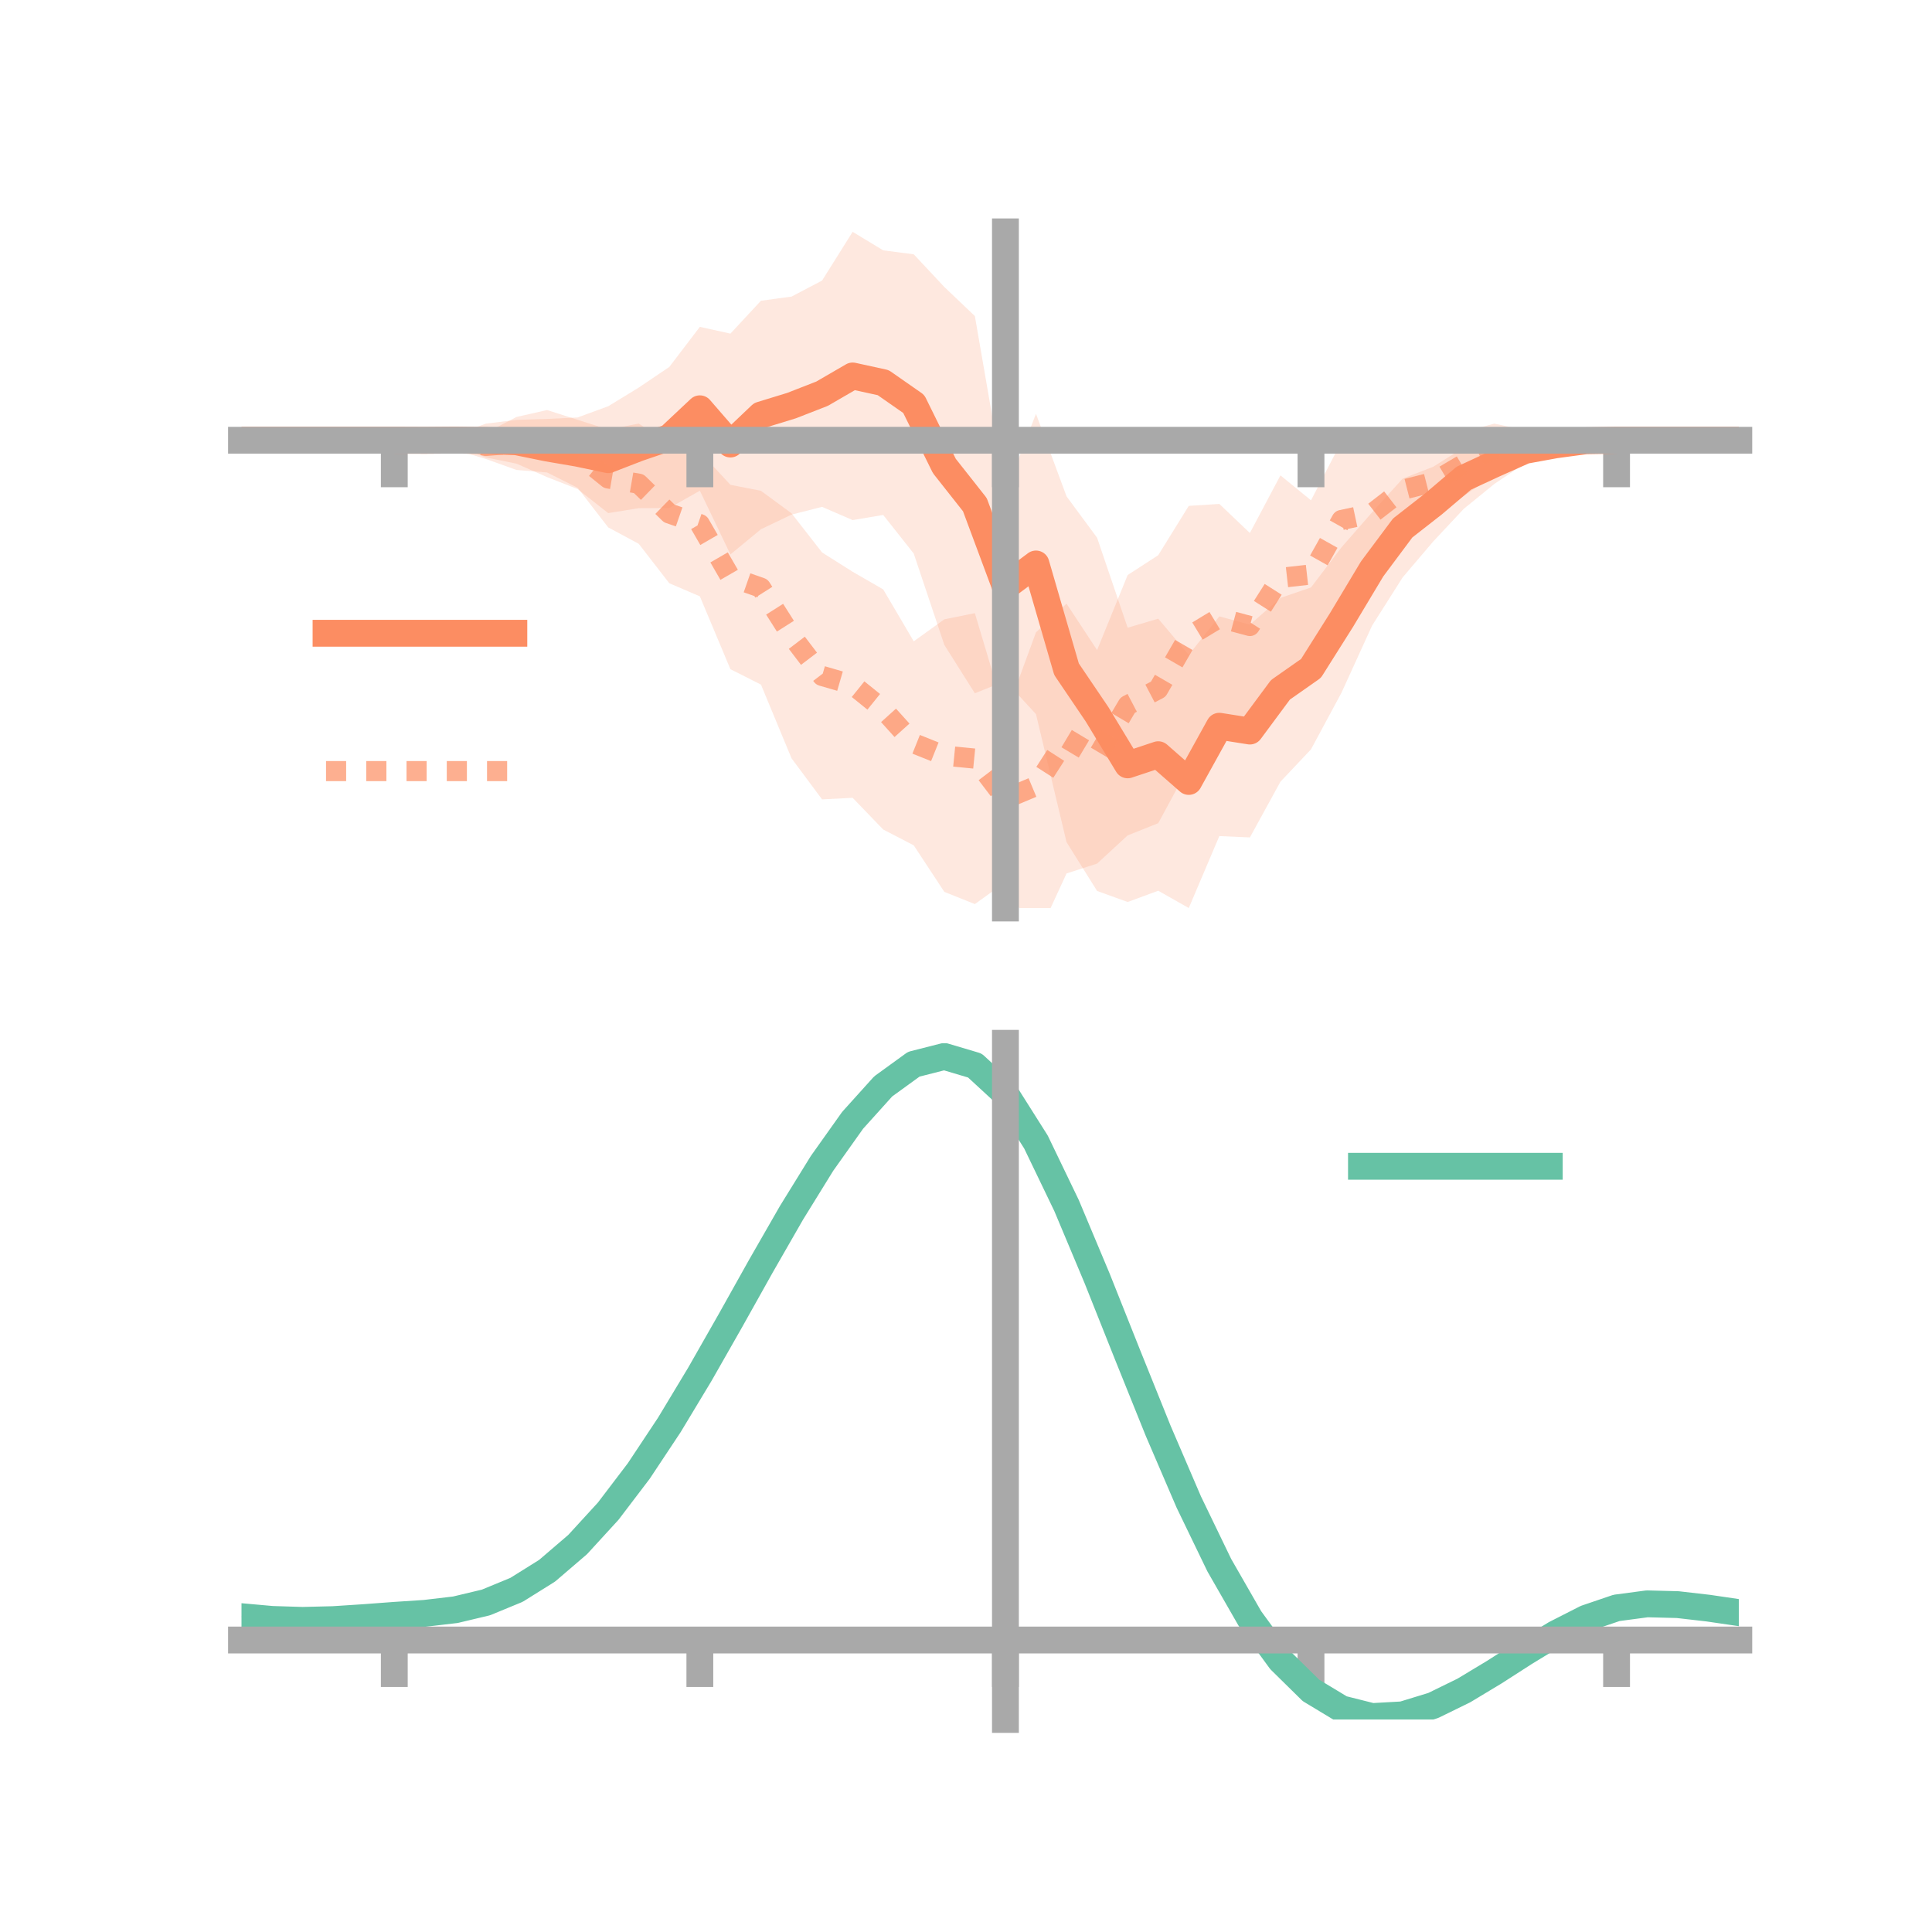 <?xml version="1.0" encoding="utf-8" standalone="no"?>
<!DOCTYPE svg PUBLIC "-//W3C//DTD SVG 1.1//EN"
  "http://www.w3.org/Graphics/SVG/1.1/DTD/svg11.dtd">
<!-- Created with matplotlib (https://matplotlib.org/) -->
<svg height="144pt" version="1.1" viewBox="0 0 144 144" width="144pt" xmlns="http://www.w3.org/2000/svg" xmlns:xlink="http://www.w3.org/1999/xlink">
 <defs>
  <style type="text/css">*{stroke-linecap:butt;stroke-linejoin:round;}</style>
 </defs>
 <g id="figure_1">
  <g id="patch_1">
   <path d="M 0 144 
L 144 144 
L 144 0 
L 0 0 
z
" style="fill:none;"/>
  </g>
  <g id="axes_1">
   <g id="patch_2">
    <path d="M 18 67.68 
L 129.6 67.68 
L 129.6 17.28 
L 18 17.28 
z
" style="fill:none;"/>
   </g>
   <g id="PolyCollection_1">
    <path clip-path="url(#p42fad6a27f)" d="M 18 32.813 
L 18 32.813 
L 20.278 32.813 
L 22.555 32.813 
L 24.833 32.813 
L 27.11 32.813 
L 29.388 32.813 
L 31.665 32.657 
L 33.943 32.402 
L 36.22 31.574 
L 38.498 31.296 
L 40.776 31.225 
L 43.053 31.114 
L 45.331 30.28 
L 47.608 28.888 
L 49.886 27.35 
L 52.163 24.362 
L 54.441 24.866 
L 56.718 22.414 
L 58.996 22.107 
L 61.273 20.911 
L 63.551 17.28 
L 65.829 18.659 
L 68.106 18.955 
L 70.384 21.39 
L 72.661 23.558 
L 74.939 36.712 
L 77.216 30.842 
L 79.494 36.996 
L 81.771 40.08 
L 84.049 46.787 
L 86.327 46.112 
L 88.604 48.81 
L 90.882 45.941 
L 93.159 46.56 
L 95.437 44.566 
L 97.714 43.784 
L 99.992 40.791 
L 102.269 38.185 
L 104.547 35.672 
L 106.824 34.789 
L 109.102 33.359 
L 111.38 33.102 
L 113.657 32.603 
L 115.935 32.774 
L 118.212 32.648 
L 120.49 32.813 
L 122.767 32.813 
L 125.045 32.813 
L 127.322 32.813 
L 129.6 32.813 
L 129.6 32.813 
L 129.6 32.813 
L 127.322 32.813 
L 125.045 32.813 
L 122.767 32.813 
L 120.49 32.813 
L 118.212 33.054 
L 115.935 33.542 
L 113.657 34.543 
L 111.38 36.069 
L 109.102 37.925 
L 106.824 40.358 
L 104.547 43.035 
L 102.269 46.627 
L 99.992 51.62 
L 97.714 55.852 
L 95.437 58.264 
L 93.159 62.417 
L 90.882 62.318 
L 88.604 67.68 
L 86.327 66.39 
L 84.049 67.23 
L 81.771 66.407 
L 79.494 62.769 
L 77.216 53.228 
L 74.939 50.756 
L 72.661 51.673 
L 70.384 48.066 
L 68.106 41.261 
L 65.829 38.382 
L 63.551 38.765 
L 61.273 37.778 
L 58.996 38.357 
L 56.718 39.445 
L 54.441 41.325 
L 52.163 36.574 
L 49.886 37.864 
L 47.608 37.877 
L 45.331 38.244 
L 43.053 36.452 
L 40.776 35.561 
L 38.498 34.558 
L 36.22 34.098 
L 33.943 33.207 
L 31.665 32.988 
L 29.388 32.813 
L 27.11 32.813 
L 24.833 32.813 
L 22.555 32.813 
L 20.278 32.813 
L 18 32.813 
z
" style="fill:#fc8d62;fill-opacity:0.2;"/>
   </g>
   <g id="PolyCollection_2">
    <path clip-path="url(#p42fad6a27f)" d="M 18 32.813 
L 18 32.813 
L 20.278 32.813 
L 22.555 32.813 
L 24.833 32.813 
L 27.11 32.813 
L 29.388 32.813 
L 31.665 32.703 
L 33.943 31.968 
L 36.22 32.265 
L 38.498 31.078 
L 40.776 30.562 
L 43.053 31.29 
L 45.331 32.016 
L 47.608 31.572 
L 49.886 33.074 
L 52.163 33.676 
L 54.441 36.136 
L 56.718 36.582 
L 58.996 38.258 
L 61.273 41.177 
L 63.551 42.616 
L 65.829 43.931 
L 68.106 47.8 
L 70.384 46.162 
L 72.661 45.7 
L 74.939 53.335 
L 77.216 47.13 
L 79.494 44.994 
L 81.771 48.454 
L 84.049 42.86 
L 86.327 41.382 
L 88.604 37.705 
L 90.882 37.56 
L 93.159 39.727 
L 95.437 35.431 
L 97.714 37.29 
L 99.992 32.905 
L 102.269 33.787 
L 104.547 32.629 
L 106.824 33.283 
L 109.102 32.189 
L 111.38 31.573 
L 113.657 32.071 
L 115.935 32.434 
L 118.212 32.748 
L 120.49 32.812 
L 122.767 32.813 
L 125.045 32.813 
L 127.322 32.813 
L 129.6 32.813 
L 129.6 32.813 
L 129.6 32.813 
L 127.322 32.813 
L 125.045 32.813 
L 122.767 32.813 
L 120.49 32.813 
L 118.212 32.953 
L 115.935 33.453 
L 113.657 33.908 
L 111.38 35.36 
L 109.102 36.977 
L 106.824 38.573 
L 104.547 40.381 
L 102.269 42.753 
L 99.992 44.608 
L 97.714 48.342 
L 95.437 50.716 
L 93.159 53.589 
L 90.882 54.537 
L 88.604 57.15 
L 86.327 61.358 
L 84.049 62.265 
L 81.771 64.367 
L 79.494 65.103 
L 77.216 70.044 
L 74.939 65.748 
L 72.661 67.385 
L 70.384 66.473 
L 68.106 63.008 
L 65.829 61.827 
L 63.551 59.465 
L 61.273 59.582 
L 58.996 56.52 
L 56.718 51.026 
L 54.441 49.878 
L 52.163 44.448 
L 49.886 43.472 
L 47.608 40.532 
L 45.331 39.308 
L 43.053 36.358 
L 40.776 35.215 
L 38.498 35.028 
L 36.22 34.211 
L 33.943 33.523 
L 31.665 32.913 
L 29.388 32.813 
L 27.11 32.813 
L 24.833 32.813 
L 22.555 32.813 
L 20.278 32.813 
L 18 32.813 
z
" style="fill:#fc8d62;fill-opacity:0.2;"/>
   </g>
   <g id="matplotlib.axis_1">
    <g id="xtick_1">
     <g id="line2d_1">
      <defs>
       <path d="M 0 0 
L 0 3.5 
" id="m4c54727945" style="stroke:#a9a9a9;stroke-width:2;"/>
      </defs>
      <g>
       <use style="fill:#a9a9a9;stroke:#a9a9a9;stroke-width:2;" x="29.388" xlink:href="#m4c54727945" y="32.813"/>
      </g>
     </g>
    </g>
    <g id="xtick_2">
     <g id="line2d_2">
      <g>
       <use style="fill:#a9a9a9;stroke:#a9a9a9;stroke-width:2;" x="52.163" xlink:href="#m4c54727945" y="32.813"/>
      </g>
     </g>
    </g>
    <g id="xtick_3">
     <g id="line2d_3">
      <g>
       <use style="fill:#a9a9a9;stroke:#a9a9a9;stroke-width:2;" x="74.939" xlink:href="#m4c54727945" y="32.813"/>
      </g>
     </g>
    </g>
    <g id="xtick_4">
     <g id="line2d_4">
      <g>
       <use style="fill:#a9a9a9;stroke:#a9a9a9;stroke-width:2;" x="97.714" xlink:href="#m4c54727945" y="32.813"/>
      </g>
     </g>
    </g>
    <g id="xtick_5">
     <g id="line2d_5">
      <g>
       <use style="fill:#a9a9a9;stroke:#a9a9a9;stroke-width:2;" x="120.49" xlink:href="#m4c54727945" y="32.813"/>
      </g>
     </g>
    </g>
   </g>
   <g id="matplotlib.axis_2"/>
   <g id="line2d_6">
    <path clip-path="url(#p42fad6a27f)" d="M 18 32.813 
L 20.278 32.813 
L 22.555 32.813 
L 24.833 32.813 
L 27.11 32.813 
L 29.388 32.813 
L 31.665 32.822 
L 33.943 32.805 
L 36.22 32.836 
L 38.498 32.927 
L 40.776 33.393 
L 43.053 33.783 
L 45.331 34.262 
L 47.608 33.383 
L 49.886 32.607 
L 52.163 30.468 
L 54.441 33.096 
L 56.718 30.93 
L 58.996 30.232 
L 61.273 29.344 
L 63.551 28.022 
L 65.829 28.52 
L 68.106 30.108 
L 70.384 34.728 
L 72.661 37.615 
L 74.939 43.734 
L 77.216 42.035 
L 79.494 49.882 
L 81.771 53.244 
L 84.049 57.009 
L 86.327 56.251 
L 88.604 58.245 
L 90.882 54.129 
L 93.159 54.489 
L 95.437 51.415 
L 97.714 49.818 
L 99.992 46.205 
L 102.269 42.406 
L 104.547 39.353 
L 106.824 37.574 
L 109.102 35.642 
L 111.38 34.586 
L 113.657 33.573 
L 115.935 33.158 
L 118.212 32.851 
L 120.49 32.813 
L 122.767 32.813 
L 125.045 32.813 
L 127.322 32.813 
L 129.6 32.813 
" style="fill:none;stroke:#fc8d62;stroke-linecap:square;stroke-width:2;"/>
   </g>
   <g id="line2d_7">
    <path clip-path="url(#p42fad6a27f)" d="M 18 32.813 
L 20.278 32.813 
L 22.555 32.813 
L 24.833 32.813 
L 27.11 32.813 
L 29.388 32.813 
L 31.665 32.808 
L 33.943 32.746 
L 36.22 33.238 
L 38.498 33.053 
L 40.776 32.888 
L 43.053 33.824 
L 45.331 35.662 
L 47.608 36.052 
L 49.886 38.273 
L 52.163 39.062 
L 54.441 43.007 
L 56.718 43.804 
L 58.996 47.389 
L 61.273 50.38 
L 63.551 51.04 
L 65.829 52.879 
L 68.106 55.404 
L 70.384 56.318 
L 72.661 56.543 
L 74.939 59.541 
L 77.216 58.587 
L 79.494 55.049 
L 81.771 56.411 
L 84.049 52.562 
L 86.327 51.37 
L 88.604 47.428 
L 90.882 46.048 
L 93.159 46.658 
L 95.437 43.073 
L 97.714 42.816 
L 99.992 38.756 
L 102.269 38.27 
L 104.547 36.505 
L 106.824 35.928 
L 109.102 34.583 
L 111.38 33.467 
L 113.657 32.989 
L 115.935 32.944 
L 118.212 32.85 
L 120.49 32.813 
L 122.767 32.813 
L 125.045 32.813 
L 127.322 32.813 
L 129.6 32.813 
" style="fill:none;stroke:#fc8d62;stroke-dasharray:1.5,1.5;stroke-dashoffset:0;stroke-opacity:0.7;stroke-width:1.5;"/>
   </g>
   <g id="patch_3">
    <path d="M 74.939 67.68 
L 74.939 17.28 
" style="fill:none;stroke:#a9a9a9;stroke-linecap:square;stroke-linejoin:miter;stroke-width:2;"/>
   </g>
   <g id="patch_4">
    <path d="M 129.6 67.68 
L 129.6 17.28 
" style="fill:none;"/>
   </g>
   <g id="patch_5">
    <path d="M 18 32.813 
L 129.6 32.813 
" style="fill:none;stroke:#a9a9a9;stroke-linecap:square;stroke-linejoin:miter;stroke-width:2;"/>
   </g>
   <g id="patch_6">
    <path d="M 18 17.28 
L 129.6 17.28 
" style="fill:none;"/>
   </g>
   <g id="legend_1">
    <g id="line2d_8">
     <path d="M 24.3 47.2 
L 38.3 47.2 
" style="fill:none;stroke:#fc8d62;stroke-linecap:square;stroke-width:2;"/>
    </g>
    <g id="line2d_9"/>
    <g id="text_1">
     <!--   -->
     <g transform="translate(43.9 49.65)scale(0.07 -0.07)">
      <defs>
       <path id="DejaVuSans-32"/>
      </defs>
      <use xlink:href="#DejaVuSans-32"/>
     </g>
    </g>
    <g id="line2d_10">
     <path d="M 24.3 57.474 
L 38.3 57.474 
" style="fill:none;stroke:#fc8d62;stroke-dasharray:1.5,1.5;stroke-dashoffset:0;stroke-opacity:0.7;stroke-width:1.5;"/>
    </g>
    <g id="line2d_11"/>
    <g id="text_2">
     <!--   -->
     <g transform="translate(43.9 59.924)scale(0.07 -0.07)">
      <use xlink:href="#DejaVuSans-32"/>
     </g>
    </g>
   </g>
  </g>
  <g id="axes_2">
   <g id="patch_7">
    <path d="M 18 128.16 
L 129.6 128.16 
L 129.6 77.76 
L 18 77.76 
z
" style="fill:none;"/>
   </g>
   <g id="PolyCollection_3">
    <path clip-path="url(#pcbec7c47a4)" d="M 18 120.539 
L 18 120.458 
L 20.278 120.671 
L 22.555 120.743 
L 24.833 120.679 
L 27.11 120.522 
L 29.388 120.344 
L 31.665 120.189 
L 33.943 119.916 
L 36.22 119.367 
L 38.498 118.415 
L 40.776 116.969 
L 43.053 114.978 
L 45.331 112.434 
L 47.608 109.369 
L 49.886 105.849 
L 52.163 101.975 
L 54.441 97.877 
L 56.718 93.711 
L 58.996 89.649 
L 61.273 85.882 
L 63.551 82.608 
L 65.829 80.03 
L 68.106 78.349 
L 70.384 77.76 
L 72.661 78.45 
L 74.939 80.585 
L 77.216 84.246 
L 79.494 89.052 
L 81.771 94.565 
L 84.049 100.375 
L 86.327 106.125 
L 88.604 111.514 
L 90.882 116.307 
L 93.159 120.338 
L 95.437 123.502 
L 97.714 125.764 
L 99.992 127.146 
L 102.269 127.723 
L 104.547 127.602 
L 106.824 126.918 
L 109.102 125.823 
L 111.38 124.477 
L 113.657 123.041 
L 115.935 121.675 
L 118.212 120.532 
L 120.49 119.76 
L 122.767 119.461 
L 125.045 119.524 
L 127.322 119.795 
L 129.6 120.142 
L 129.6 120.249 
L 129.6 120.249 
L 127.322 119.927 
L 125.045 119.674 
L 122.767 119.621 
L 120.49 119.925 
L 118.212 120.705 
L 115.935 121.878 
L 113.657 123.292 
L 111.38 124.783 
L 109.102 126.181 
L 106.824 127.317 
L 104.547 128.026 
L 102.269 128.16 
L 99.992 127.591 
L 97.714 126.225 
L 95.437 124.008 
L 93.159 120.928 
L 90.882 117.023 
L 88.604 112.388 
L 86.327 107.179 
L 84.049 101.618 
L 81.771 95.994 
L 79.494 90.653 
L 77.216 85.996 
L 74.939 82.45 
L 72.661 80.387 
L 70.384 79.725 
L 68.106 80.296 
L 65.829 81.916 
L 63.551 84.392 
L 61.273 87.53 
L 58.996 91.133 
L 56.718 95.01 
L 54.441 98.982 
L 52.163 102.884 
L 49.886 106.569 
L 47.608 109.918 
L 45.331 112.838 
L 43.053 115.268 
L 40.776 117.18 
L 38.498 118.58 
L 36.22 119.509 
L 33.943 120.046 
L 31.665 120.309 
L 29.388 120.454 
L 27.11 120.616 
L 24.833 120.754 
L 22.555 120.804 
L 20.278 120.733 
L 18 120.539 
z
" style="fill:#66c2a5;fill-opacity:0.2;"/>
   </g>
   <g id="matplotlib.axis_3">
    <g id="xtick_6">
     <g id="line2d_12">
      <g>
       <use style="fill:#a9a9a9;stroke:#a9a9a9;stroke-width:2;" x="29.388" xlink:href="#m4c54727945" y="122.238"/>
      </g>
     </g>
    </g>
    <g id="xtick_7">
     <g id="line2d_13">
      <g>
       <use style="fill:#a9a9a9;stroke:#a9a9a9;stroke-width:2;" x="52.163" xlink:href="#m4c54727945" y="122.238"/>
      </g>
     </g>
    </g>
    <g id="xtick_8">
     <g id="line2d_14">
      <g>
       <use style="fill:#a9a9a9;stroke:#a9a9a9;stroke-width:2;" x="74.939" xlink:href="#m4c54727945" y="122.238"/>
      </g>
     </g>
    </g>
    <g id="xtick_9">
     <g id="line2d_15">
      <g>
       <use style="fill:#a9a9a9;stroke:#a9a9a9;stroke-width:2;" x="97.714" xlink:href="#m4c54727945" y="122.238"/>
      </g>
     </g>
    </g>
    <g id="xtick_10">
     <g id="line2d_16">
      <g>
       <use style="fill:#a9a9a9;stroke:#a9a9a9;stroke-width:2;" x="120.49" xlink:href="#m4c54727945" y="122.238"/>
      </g>
     </g>
    </g>
   </g>
   <g id="matplotlib.axis_4"/>
   <g id="line2d_17">
    <path clip-path="url(#pcbec7c47a4)" d="M 18 120.498 
L 20.278 120.702 
L 22.555 120.773 
L 24.833 120.717 
L 27.11 120.569 
L 29.388 120.399 
L 31.665 120.249 
L 33.943 119.981 
L 36.22 119.438 
L 38.498 118.498 
L 40.776 117.075 
L 43.053 115.123 
L 45.331 112.636 
L 47.608 109.643 
L 49.886 106.209 
L 52.163 102.429 
L 54.441 98.43 
L 56.718 94.36 
L 58.996 90.391 
L 61.273 86.706 
L 63.551 83.5 
L 65.829 80.973 
L 68.106 79.322 
L 70.384 78.742 
L 72.661 79.418 
L 74.939 81.518 
L 77.216 85.121 
L 79.494 89.853 
L 81.771 95.279 
L 84.049 100.997 
L 86.327 106.652 
L 88.604 111.951 
L 90.882 116.665 
L 93.159 120.633 
L 95.437 123.755 
L 97.714 125.995 
L 99.992 127.369 
L 102.269 127.941 
L 104.547 127.814 
L 106.824 127.117 
L 109.102 126.002 
L 111.38 124.63 
L 113.657 123.167 
L 115.935 121.777 
L 118.212 120.618 
L 120.49 119.843 
L 122.767 119.541 
L 125.045 119.599 
L 127.322 119.861 
L 129.6 120.195 
" style="fill:none;stroke:#66c2a5;stroke-linecap:square;stroke-width:2;"/>
   </g>
   <g id="patch_8">
    <path d="M 74.939 128.16 
L 74.939 77.76 
" style="fill:none;stroke:#a9a9a9;stroke-linecap:square;stroke-linejoin:miter;stroke-width:2;"/>
   </g>
   <g id="patch_9">
    <path d="M 129.6 128.16 
L 129.6 77.76 
" style="fill:none;"/>
   </g>
   <g id="patch_10">
    <path d="M 18 122.238 
L 129.6 122.238 
" style="fill:none;stroke:#a9a9a9;stroke-linecap:square;stroke-linejoin:miter;stroke-width:2;"/>
   </g>
   <g id="patch_11">
    <path d="M 18 77.76 
L 129.6 77.76 
" style="fill:none;"/>
   </g>
   <g id="legend_2">
    <g id="line2d_18">
     <path d="M 101.475 86.929 
L 115.475 86.929 
" style="fill:none;stroke:#66c2a5;stroke-linecap:square;stroke-width:2;"/>
    </g>
    <g id="line2d_19"/>
    <g id="text_3">
     <!--   -->
     <g transform="translate(121.075 89.379)scale(0.07 -0.07)">
      <use xlink:href="#DejaVuSans-32"/>
     </g>
    </g>
   </g>
  </g>
 </g>
 <defs>
  <clipPath id="p42fad6a27f">
   <rect height="50.4" width="111.6" x="18" y="17.28"/>
  </clipPath>
  <clipPath id="pcbec7c47a4">
   <rect height="50.4" width="111.6" x="18" y="77.76"/>
  </clipPath>
 </defs>
</svg>
